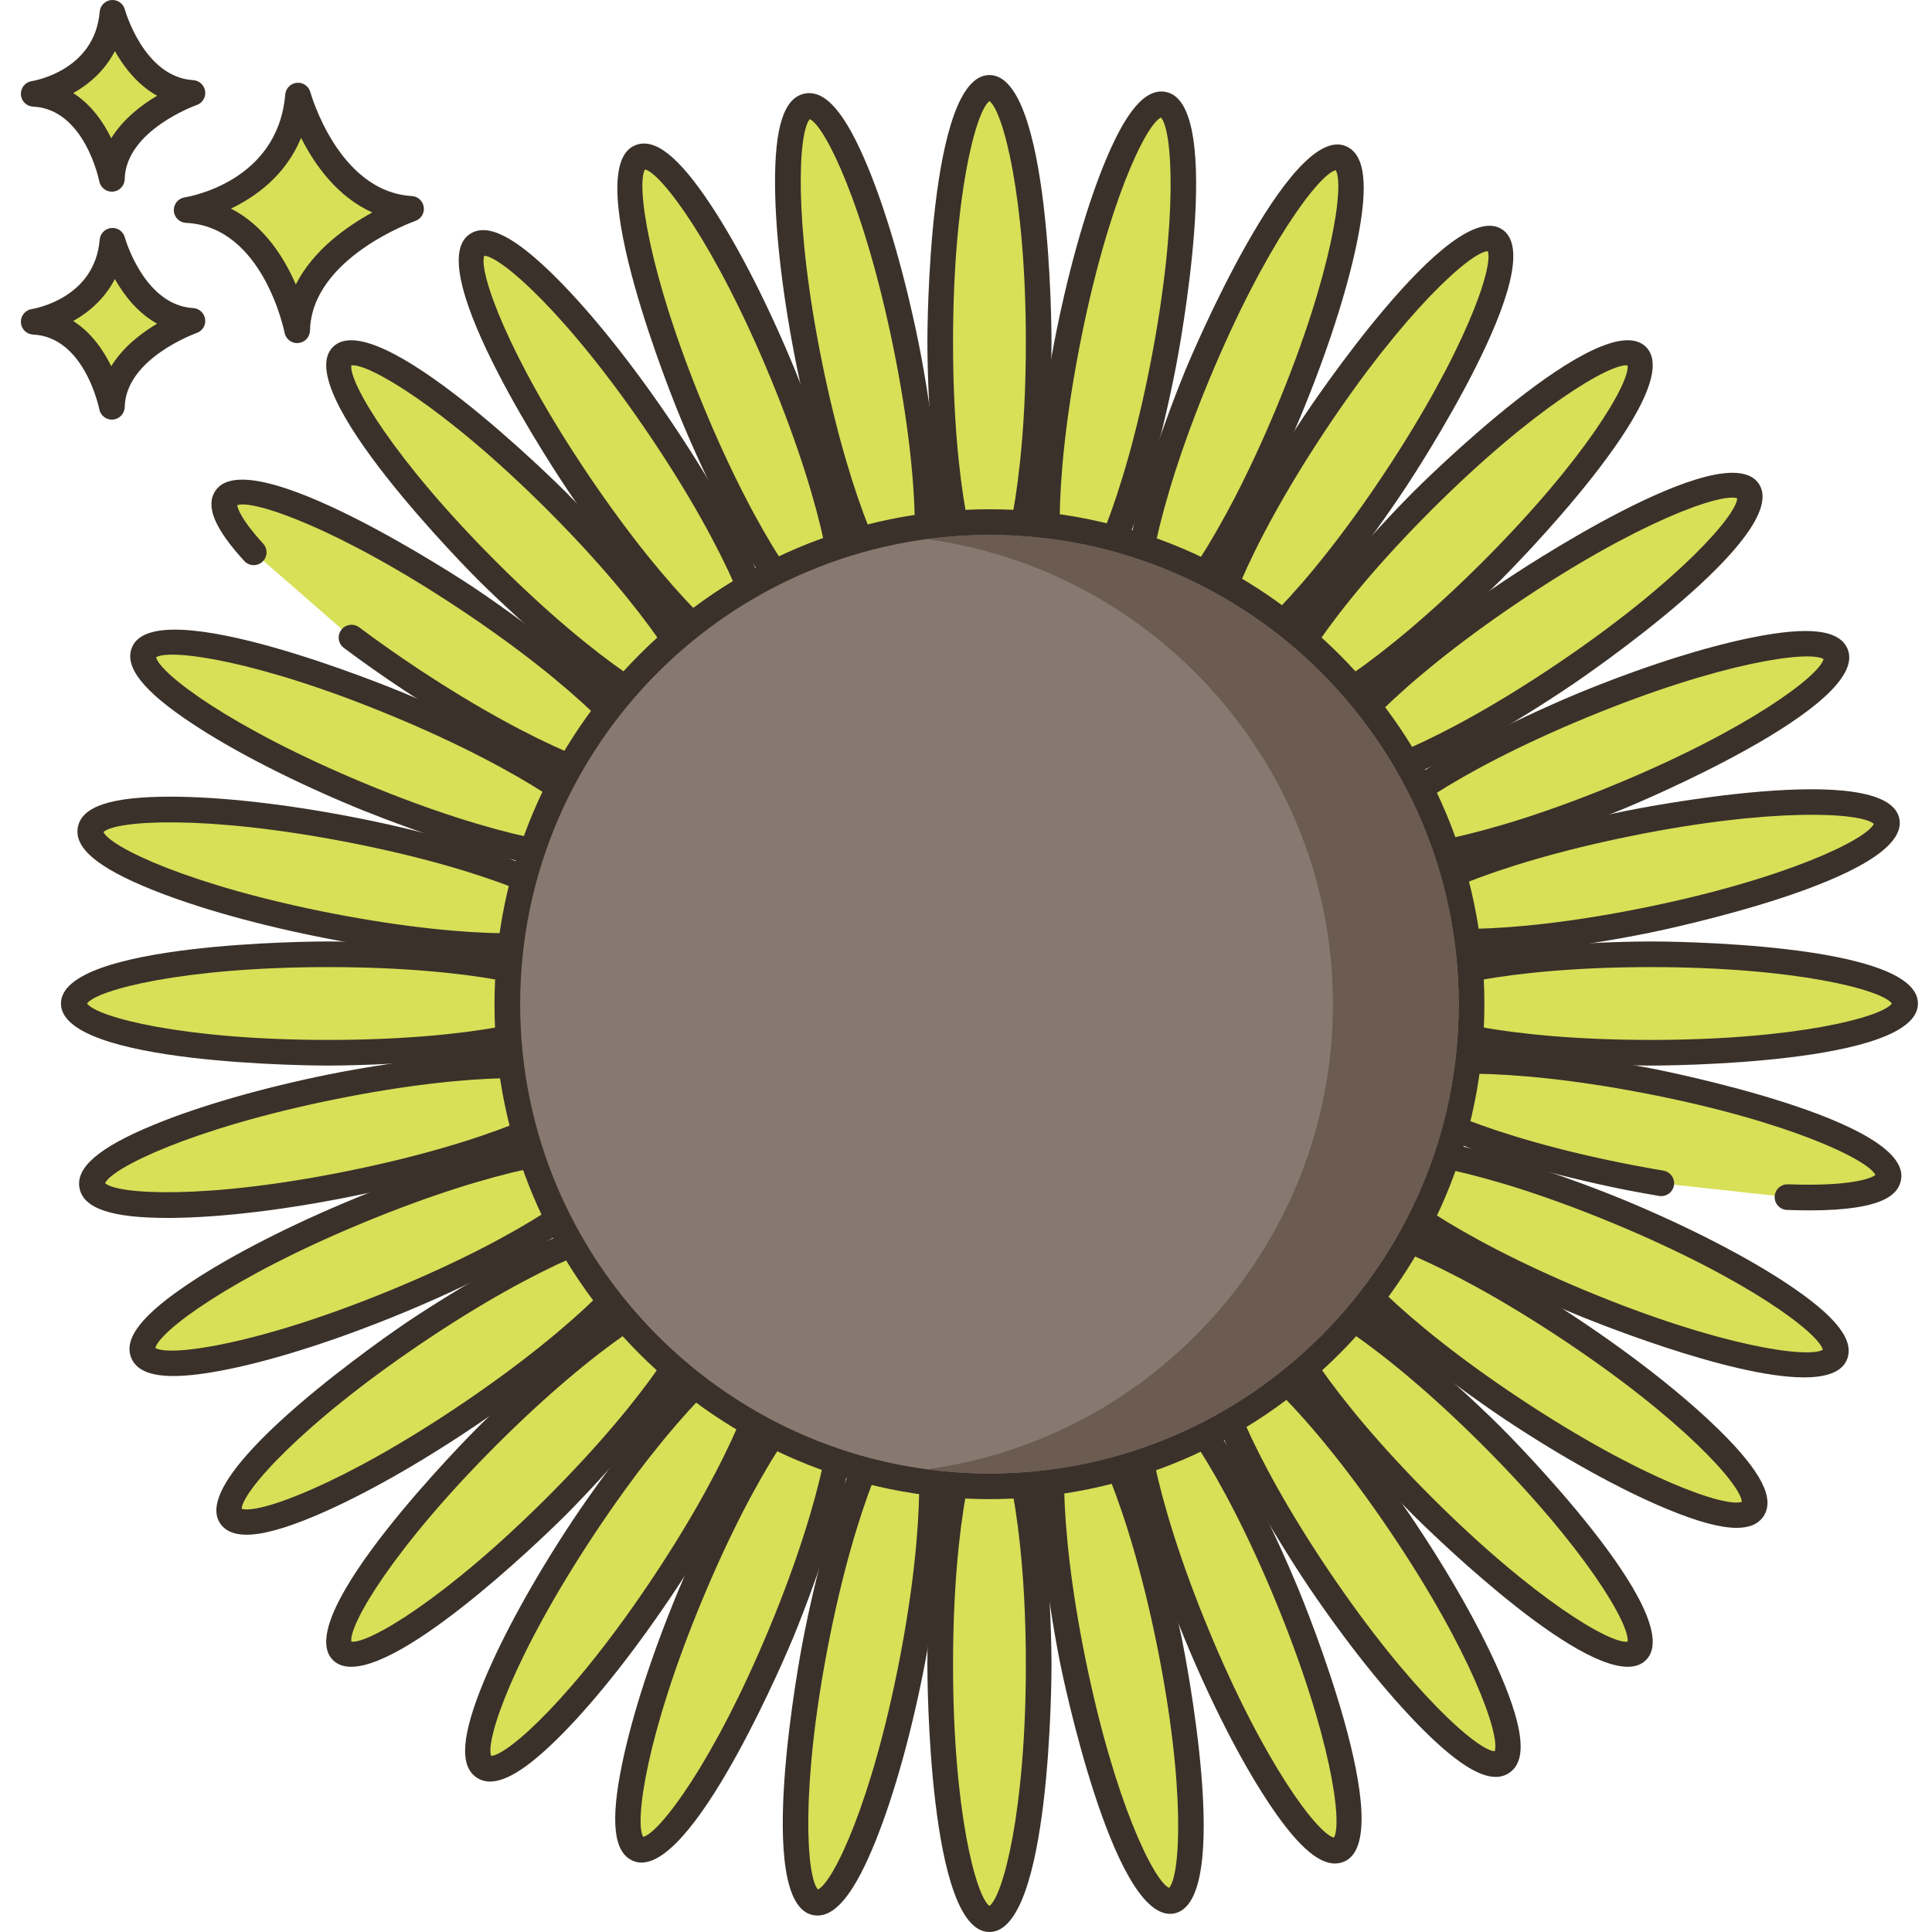<?xml version="1.0" encoding="UTF-8"?>
<!DOCTYPE svg PUBLIC '-//W3C//DTD SVG 1.0//EN'
          'http://www.w3.org/TR/2001/REC-SVG-20010904/DTD/svg10.dtd'>
<svg contentScriptType="text/ecmascript" width="100pt" xmlns:xlink="http://www.w3.org/1999/xlink" zoomAndPan="magnify" contentStyleType="text/css" height="100.0pt" viewBox="-4 0 451 451.882" preserveAspectRatio="xMidYMid meet" xmlns="http://www.w3.org/2000/svg" version="1.0"
><path style="fill:#d7e057;" d="m65.262 22.355c-1.949 23.125-26.047 26.777-26.047 26.777 20.691.977 25.848 28.121 25.848 28.121.441-19.355 26.645-28.406 26.645-28.406-19.629-1.172-26.445-26.492-26.445-26.492zm0 0"
  /><path style="fill:#3a312a;" d="m91.883 45.855c-17.207-1.031-23.66-24.051-23.727-24.285-.383-1.402-1.723-2.344-3.164-2.203-1.449.133-2.598 1.285-2.719 2.734-1.719 20.43-22.629 23.93-23.512 24.066-1.523.23-2.625 1.582-2.543 3.121.078 1.543 1.312 2.77 2.855 2.84 18.055.852 22.996 25.438 23.047 25.688.273 1.422 1.516 2.434 2.941 2.434.082 0 .168-.004.254-.012 1.527-.125 2.711-1.383 2.75-2.918.391-17.02 24.383-25.555 24.625-25.637 1.352-.469 2.184-1.828 1.988-3.246-.199-1.418-1.367-2.5-2.797-2.582zm-27.133 20.691c-2.711-6.262-7.418-13.816-15.172-17.754 5.859-2.809 12.816-7.828 16.402-16.543 3.102 6.141 8.398 13.758 16.668 17.445-6.012 3.277-13.844 8.809-17.898 16.852zm0 0"
  /><path style="fill:#d7e057;" d="m21.863 56.316c-1.379 16.359-18.426 18.941-18.426 18.941 14.637.691 18.285 19.887 18.285 19.887.312-13.688 18.844-20.09 18.844-20.09-13.883-.828-18.703-18.738-18.703-18.738zm0 0"
  /><path style="fill:#3a312a;" d="m40.746 72.062c-11.531-.691-15.945-16.371-15.988-16.531-.379-1.402-1.707-2.348-3.164-2.203-1.449.129-2.598 1.285-2.719 2.734-1.156 13.742-15.293 16.133-15.883 16.227-1.527.234-2.629 1.582-2.547 3.121.078 1.543 1.312 2.773 2.855 2.844 12.07.566 15.445 17.289 15.477 17.453.273 1.426 1.52 2.441 2.945 2.441.086 0 .168-.004.25-.012 1.531-.125 2.715-1.383 2.754-2.922.258-11.418 16.664-17.266 16.824-17.324 1.352-.465 2.188-1.824 1.992-3.242-.199-1.418-1.367-2.504-2.797-2.586zm-19.168 13.586c-1.848-3.77-4.68-7.891-8.895-10.559 3.711-2.082 7.395-5.258 9.742-9.832 2.113 3.75 5.309 7.91 9.883 10.449-3.703 2.199-7.98 5.48-10.73 9.941zm0 0"
  /><path style="fill:#d7e057;" d="m21.863 3.004c-1.379 16.355-18.426 18.938-18.426 18.938 14.637.688 18.285 19.891 18.285 19.891.312-13.691 18.844-20.094 18.844-20.094-13.883-.828-18.703-18.734-18.703-18.734zm0 0"
  /><path style="fill:#3a312a;" d="m40.746 18.746c-11.531-.691-15.945-16.371-15.988-16.531-.379-1.402-1.707-2.332-3.164-2.203-1.449.129-2.598 1.285-2.719 2.738-1.156 13.738-15.293 16.129-15.883 16.223-1.527.234-2.629 1.582-2.547 3.125.078 1.539 1.312 2.77 2.855 2.84 12.07.57 15.445 17.289 15.477 17.453.273 1.426 1.52 2.441 2.945 2.441.086 0 .168-.008.25-.012 1.531-.125 2.715-1.387 2.754-2.922.258-11.418 16.664-17.266 16.824-17.324 1.352-.465 2.188-1.824 1.992-3.242-.199-1.418-1.367-2.5-2.797-2.586zm-19.168 13.59c-1.848-3.773-4.68-7.895-8.895-10.559 3.711-2.082 7.395-5.258 9.742-9.832 2.113 3.746 5.309 7.906 9.883 10.445-3.703 2.203-7.98 5.48-10.73 9.945zm0 0"
  /><path style="fill:#d7e057;" d="m238.5 80.047c0-32.859-5.156-59.5-11.516-59.5s-11.516 26.641-11.516 59.5c0 32.863 5.156 59.5 11.516 59.5s11.516-26.637 11.516-59.5zm0 0"
  /><path style="fill:#3a312a;" d="m226.984 17.551c-14.348 0-14.516 59.945-14.516 62.496 0 2.555.168 62.5 14.516 62.5 14.352 0 14.516-59.945 14.516-62.5 0-2.551-.164-62.496-14.516-62.496zm0 118.902c-3.168-2.289-8.516-22.32-8.516-56.406 0-34.082 5.348-54.113 8.516-56.402 3.168 2.289 8.516 22.32 8.516 56.402 0 34.086-5.344 54.117-8.516 56.406zm0 0"
  /><path style="fill:#d7e057;" d="m226.984 329.883c-6.359 0-11.516 26.641-11.516 59.5 0 32.863 5.156 59.5 11.516 59.5s11.516-26.641 11.516-59.5c0-32.859-5.156-59.5-11.516-59.5zm0 0"
  /><path style="fill:#3a312a;" d="m226.984 326.883c-14.348 0-14.516 59.949-14.516 62.5 0 2.555.168 62.5 14.516 62.5 14.352 0 14.516-59.945 14.516-62.5 0-2.551-.164-62.5-14.516-62.5zm0 118.906c-3.168-2.289-8.516-22.324-8.516-56.406 0-34.082 5.348-54.117 8.516-56.406 3.168 2.293 8.516 22.324 8.516 56.406 0 34.082-5.344 54.117-8.516 56.406zm0 0"
  /><path style="fill:#d7e057;" d="m378.422 83.277c-4.496-4.5-26.98 10.691-50.215 33.93-23.234 23.234-38.426 45.719-33.93 50.215 4.496 4.5 26.98-10.695 50.215-33.93 23.238-23.234 38.43-45.719 33.93-50.215zm0 0"
  /><path style="fill:#3a312a;" d="m380.547 81.152c-10.148-10.148-52.656 32.129-54.461 33.934-1.805 1.801-44.078 44.309-33.93 54.457 1.086 1.086 2.539 1.57 4.277 1.57 14.5 0 48.57-33.891 50.18-35.5 1.809-1.805 44.078-44.309 33.934-54.461zm-38.172 50.219c-24.102 24.102-42.02 34.516-45.91 33.863-.625-3.859 9.762-21.805 33.863-45.906s42.07-34.449 45.91-33.863c.621 3.859-9.762 21.805-33.863 45.906zm0 0"
  /><path style="fill:#d7e057;" d="m159.691 302.012c-4.5-4.5-26.98 10.691-50.215 33.926-23.238 23.238-38.426 45.719-33.93 50.215 4.496 4.5 26.977-10.691 50.215-33.93 23.238-23.234 38.426-45.715 33.93-50.211zm0 0"
  /><path style="fill:#3a312a;" d="m161.812 299.887c-10.152-10.16-52.652 32.129-54.457 33.93-1.805 1.805-44.078 44.312-33.93 54.461 1.086 1.086 2.539 1.57 4.273 1.57 14.5 0 48.574-33.891 50.184-35.5 1.805-1.805 44.078-44.312 33.93-54.461zm-38.172 50.219c-24.102 24.098-42.066 34.465-45.906 33.863-.625-3.859 9.762-21.809 33.863-45.91 24.098-24.098 42.016-34.48 45.906-33.863.625 3.859-9.762 21.809-33.863 45.91zm0 0"
  /><path style="fill:#d7e057;" d="m441.152 234.715c0-6.359-26.637-11.516-59.5-11.516-32.859 0-59.5 5.156-59.5 11.516 0 6.363 26.641 11.516 59.5 11.516 32.863 0 59.5-5.152 59.5-11.516zm0 0"
  /><path style="fill:#3a312a;" d="m381.652 220.199c-2.551 0-62.5.164-62.5 14.516 0 14.352 59.949 14.516 62.5 14.516 2.555 0 62.5-.164 62.5-14.516 0-14.352-59.945-14.516-62.5-14.516zm0 23.031c-34.086 0-54.117-5.344-56.406-8.516 2.293-3.168 22.324-8.516 56.406-8.516 34.082 0 54.117 5.348 56.406 8.516-2.289 3.172-22.32 8.516-56.406 8.516zm0 0"
  /><path style="fill:#d7e057;" d="m131.82 234.715c0-6.359-26.641-11.516-59.5-11.516-32.863 0-59.5 5.156-59.5 11.516 0 6.363 26.637 11.516 59.5 11.516 32.859 0 59.5-5.152 59.5-11.516zm0 0"
  /><path style="fill:#3a312a;" d="m72.32 220.199c-2.555 0-62.5.164-62.5 14.516 0 14.352 59.945 14.516 62.5 14.516 2.551 0 62.5-.164 62.5-14.516 0-14.352-59.949-14.516-62.5-14.516zm0 23.031c-34.086 0-54.121-5.344-56.406-8.516 2.289-3.168 22.324-8.516 56.406-8.516 34.082 0 54.113 5.348 56.406 8.516-2.293 3.172-22.324 8.516-56.406 8.516zm0 0"
  /><path style="fill:#d7e057;" d="m344.496 335.938c-23.238-23.234-45.719-38.426-50.219-33.926-4.496 4.496 10.695 26.977 33.934 50.211 23.234 23.238 45.715 38.426 50.215 33.93 4.496-4.496-10.695-26.977-33.93-50.215zm0 0"
  /><path style="fill:#3a312a;" d="m346.613 333.816c-1.801-1.801-44.312-44.07-54.457-33.93-10.148 10.148 32.125 52.656 33.93 54.461 1.613 1.609 35.688 35.5 50.184 35.5 1.734 0 3.191-.488 4.277-1.57 10.145-10.148-32.125-52.656-33.934-54.461zm-16.285 16.289c-24.102-24.102-34.484-42.047-33.863-45.91 3.867-.609 21.805 9.762 45.91 33.863 24.102 24.102 34.484 42.047 33.863 45.91-3.887.641-21.809-9.766-45.91-33.863zm0 0"
  /><path style="fill:#d7e057;" d="m125.762 117.207c-23.234-23.238-45.715-38.426-50.215-33.93-4.496 4.496 10.695 26.98 33.93 50.215 23.238 23.238 45.719 38.43 50.215 33.93 4.496-4.496-10.691-26.98-33.93-50.215zm0 0"
  /><path style="fill:#3a312a;" d="m127.883 115.086c-1.805-1.805-44.324-44.07-54.457-33.934-10.148 10.148 32.125 52.656 33.93 54.461 1.613 1.609 35.688 35.504 50.184 35.5 1.73 0 3.191-.488 4.273-1.57 10.148-10.148-32.125-52.652-33.93-54.457zm-16.285 16.285c-24.102-24.102-34.488-42.051-33.863-45.906 3.84-.605 21.809 9.762 45.91 33.863 24.098 24.102 34.484 42.047 33.863 45.906-3.855.59-21.809-9.758-45.91-33.863zm0 0"
  /><path style="fill:#d7e057;" d="m309.156 36.941c-5.875-2.441-20.855 20.18-33.465 50.527-12.605 30.344-18.066 56.922-12.191 59.363 5.875 2.441 20.855-20.184 33.465-50.527 12.605-30.348 18.066-56.926 12.191-59.363zm0 0"
  /><path style="fill:#3a312a;" d="m310.309 34.168c-13.234-5.465-36.406 49.793-37.387 52.148-.977 2.355-23.824 57.777-10.574 63.289.629.258 1.281.383 1.949.383 13.449 0 34.504-50.289 35.438-52.535 6.168-14.848 10.855-29.297 13.195-40.691 2.777-13.52 1.945-20.695-2.621-22.594zm-16.117 60.984c-13.078 31.477-25.699 47.922-29.504 48.82-2.047-3.328.699-23.879 13.777-55.355 13.078-31.477 25.703-47.922 29.508-48.82 2.047 3.332-.703 23.883-13.781 55.355zm0 0"
  /><path style="fill:#d7e057;" d="m190.492 322.598c-5.875-2.441-20.855 20.184-33.465 50.531s-18.07 56.926-12.195 59.367c5.871 2.438 20.855-20.184 33.465-50.531s18.066-56.926 12.195-59.367zm0 0"
  /><path style="fill:#3a312a;" d="m191.621 319.824c-13.238-5.473-36.402 49.793-37.383 52.152-6.168 14.844-10.855 29.297-13.195 40.695-2.777 13.516-1.945 20.695 2.621 22.59.629.262 1.273.383 1.945.383 13.449 0 34.504-50.285 35.438-52.531.98-2.355 23.828-57.777 10.574-63.289zm-16.113 60.988c-13.078 31.477-25.703 47.922-29.508 48.82-2.051-3.328.699-23.879 13.777-55.355 13.074-31.473 25.699-47.922 29.504-48.82 2.051 3.328-.699 23.879-13.773 55.355zm0 0"
  /><path style="fill:#d7e057;" d="m424.938 152.973c-2.43-5.879-29.02-.477-59.391 12.066-30.371 12.543-53.027 27.477-50.602 33.352 2.43 5.879 29.02.477 59.391-12.066 30.375-12.539 53.027-27.473 50.602-33.352zm0 0"
  /><path style="fill:#3a312a;" d="m427.711 151.824c-1.887-4.566-9.066-5.418-22.586-2.668-11.398 2.316-25.863 6.969-40.723 13.109-2.359.973-57.703 24.008-52.227 37.27 1.23 2.984 4.988 4.145 10.102 4.145 17.633 0 51.375-13.824 53.207-14.578 2.355-.977 57.703-24.012 52.227-37.277zm-54.52 31.73c-31.5 13.008-52.051 15.723-55.383 13.656.906-3.805 17.379-16.391 48.883-29.398 31.508-13.012 52.062-15.719 55.387-13.66-.902 3.801-17.379 16.391-48.887 29.402zm0 0"
  /><path style="fill:#d7e057;" d="m139.023 271.039c-2.43-5.879-29.02-.477-59.391 12.066-30.371 12.543-53.027 27.477-50.602 33.355 2.43 5.879 29.02.477 59.391-12.066 30.375-12.543 53.027-27.477 50.602-33.355zm0 0"
  /><path style="fill:#3a312a;" d="m141.797 269.895c-1.891-4.57-9.066-5.418-22.586-2.668-11.402 2.316-25.863 6.969-40.723 13.109-14.863 6.133-28.395 13.039-38.105 19.441-11.523 7.594-16.008 13.262-14.125 17.828 1.172 2.836 4.379 4.238 9.875 4.238 3.359 0 7.582-.527 12.711-1.566 11.398-2.316 25.863-6.973 40.723-13.109 14.863-6.137 28.395-13.043 38.105-19.445 11.523-7.594 16.008-13.258 14.125-17.828zm-54.52 31.727c-31.504 13.008-52.055 15.719-55.383 13.656.902-3.801 17.379-16.391 48.883-29.398 31.508-13.008 52.062-15.719 55.387-13.656-.906 3.801-17.383 16.391-48.887 29.398zm0 0"
  /><path style="fill:#d7e057;" d="m374.234 283.426c-30.348-12.609-56.926-18.07-59.363-12.195-2.441 5.875 20.18 20.855 50.527 33.461 30.344 12.609 56.922 18.07 59.363 12.195 2.438-5.871-20.184-20.855-50.527-33.461zm0 0"
  /><path style="fill:#3a312a;" d="m413.449 300.18c-9.699-6.422-23.215-13.359-38.062-19.527-2.359-.98-57.781-23.832-63.289-10.574-1.895 4.562 2.578 10.238 14.086 17.859 9.699 6.422 23.215 13.359 38.062 19.527 1.832.762 35.637 14.695 53.246 14.695 5.074 0 8.809-1.156 10.039-4.121 1.895-4.566-2.578-10.238-14.082-17.859zm-46.902 1.746c-31.473-13.082-47.922-25.707-48.82-29.508 3.328-2.055 23.883.699 55.355 13.777 31.473 13.078 47.922 25.699 48.82 29.504-3.328 2.051-23.879-.699-55.355-13.773zm0 0"
  /><path style="fill:#d7e057;" d="m88.574 164.738c-30.344-12.609-56.922-18.066-59.363-12.195-2.441 5.875 20.184 20.855 50.527 33.465 30.348 12.609 56.926 18.066 59.363 12.195 2.441-5.875-20.18-20.855-50.527-33.465zm0 0"
  /><path style="fill:#3a312a;" d="m127.789 181.492c-9.699-6.422-23.215-13.359-38.062-19.527-2.359-.98-57.777-23.828-63.289-10.574-1.895 4.566 2.578 10.238 14.086 17.859 9.699 6.426 23.215 13.359 38.062 19.527 1.832.762 35.637 14.699 53.246 14.699 5.074 0 8.809-1.16 10.043-4.125 1.895-4.562-2.578-10.238-14.086-17.859zm-46.898 1.742c-31.477-13.078-47.926-25.699-48.824-29.504 3.328-2.051 23.879.699 55.355 13.777 31.477 13.078 47.926 25.703 48.824 29.508-3.328 2.051-23.887-.703-55.355-13.781zm0 0"
  /><path style="fill:#d7e057;" d="m296.664 373.277c-12.543-30.375-27.477-53.027-33.355-50.598-5.879 2.426-.477 29.016 12.066 59.387 12.543 30.375 27.477 53.031 33.355 50.602 5.875-2.43.477-29.02-12.066-59.391zm0 0"
  /><path style="fill:#3a312a;" d="m299.434 372.133c-6.133-14.859-13.039-28.395-19.441-38.105-7.594-11.52-13.258-16.012-17.828-14.125-13.266 5.48 9.465 60.953 10.438 63.309 6.137 14.863 13.043 28.395 19.445 38.109 6.48 9.828 11.555 14.539 15.742 14.539.719 0 1.418-.141 2.09-.418 13.258-5.477-9.469-60.953-10.445-63.309zm8.113 57.676c-3.805-.906-16.391-17.379-29.398-48.883-13.008-31.504-15.715-52.059-13.66-55.387 3.805.906 16.395 17.383 29.402 48.887 13.008 31.5 15.711 52.059 13.656 55.383zm0 0"
  /><path style="fill:#d7e057;" d="m178.594 87.363c-12.539-30.375-27.473-53.027-33.352-50.602-5.879 2.43-.477 29.02 12.066 59.391 12.539 30.375 27.473 53.027 33.352 50.602 5.883-2.43.48-29.02-12.066-59.391zm0 0"
  /><path style="fill:#3a312a;" d="m181.371 86.219c-6.137-14.863-13.043-28.395-19.445-38.109-7.594-11.52-13.254-16.012-17.828-14.121-13.266 5.477 9.465 60.953 10.441 63.309 6.133 14.859 13.039 28.395 19.441 38.105 6.48 9.828 11.555 14.539 15.742 14.539.719 0 1.418-.137 2.09-.414 13.258-5.48-9.469-60.953-10.441-63.309zm8.109 57.676c-3.805-.906-16.391-17.383-29.398-48.883-13.008-31.504-15.715-52.062-13.66-55.387 3.805.906 16.395 17.379 29.402 48.883 13.008 31.504 15.715 52.059 13.656 55.387zm0 0"
  /><path style="fill:#d7e057;" d="m267.684 24.453c-6.242-1.211-16.367 23.965-22.613 56.227-6.242 32.262-6.246 59.395 0 60.602 6.242 1.207 16.367-23.965 22.613-56.227 6.246-32.262 6.246-59.395 0-60.602zm0 0"
  /><path style="fill:#3a312a;" d="m268.254 21.508c-4.848-.953-9.508 4.582-14.66 17.383-4.34 10.793-8.41 25.43-11.465 41.215-.488 2.508-11.715 61.391 2.371 64.121.352.066.703.102 1.051.102 4.477 0 8.836-5.613 13.609-17.488 4.34-10.793 8.414-25.43 11.469-41.215.484-2.504 11.715-61.391-2.375-64.117zm-3.516 62.977c-6.477 33.461-15.531 52.113-19.078 53.758-2.676-2.848-4.117-23.531 2.355-56.992 6.48-33.465 15.535-52.117 19.082-53.762 2.676 2.848 4.121 23.531-2.359 56.996zm0 0"
  /><path style="fill:#d7e057;" d="m208.898 328.148c-6.242-1.207-16.367 23.965-22.613 56.227-6.242 32.262-6.246 59.395 0 60.605 6.242 1.207 16.367-23.965 22.613-56.227 6.246-32.266 6.246-59.395 0-60.605zm0 0"
  /><path style="fill:#3a312a;" d="m209.473 325.203c-4.852-.934-9.512 4.586-14.664 17.387-4.34 10.793-8.41 25.43-11.469 41.215-.484 2.504-11.711 61.391 2.375 64.121.352.066.699.102 1.051.102 4.477 0 8.832-5.617 13.609-17.488 4.34-10.793 8.414-25.43 11.469-41.215.484-2.508 11.715-61.391-2.371-64.121zm-3.52 62.98c-6.477 33.461-15.531 52.113-19.078 53.758-2.68-2.848-4.121-23.535 2.355-56.996 6.48-33.465 15.535-52.117 19.082-53.758 2.676 2.848 4.117 23.531-2.359 56.996zm0 0"
  /><path style="fill:#d7e057;" d="m404.441 114.816c-3.559-5.27-28.52 5.371-55.746 23.77-27.227 18.395-46.418 37.582-42.855 42.852s28.52-5.371 55.75-23.766c27.227-18.398 46.414-37.586 42.852-42.855zm0 0"
  /><path style="fill:#3a312a;" d="m406.93 113.137c-8.023-11.895-57.797 21.535-59.914 22.961-13.32 9.004-25.188 18.488-33.414 26.711-9.758 9.758-13.012 16.211-10.246 20.305 1.199 1.773 3.23 2.664 6.176 2.664 3.859 0 9.289-1.523 16.484-4.59 10.703-4.562 23.93-12.035 37.254-21.035 2.113-1.426 51.695-35.121 43.66-47.016zm-47.02 42.047c-28.246 19.082-47.836 25.859-51.504 24.52.117-3.906 13.727-19.551 41.969-38.633 28.246-19.082 47.836-25.859 51.508-24.523-.125 3.91-13.73 19.555-41.973 38.637zm0 0"
  /><path style="fill:#d7e057;" d="m148.129 287.992c-3.559-5.27-28.52 5.375-55.746 23.77-27.23 18.398-46.414 37.586-42.855 42.855 3.559 5.27 28.52-5.375 55.746-23.77 27.23-18.398 46.418-37.582 42.855-42.855zm0 0"
  /><path style="fill:#3a312a;" d="m150.613 286.316c-8.027-11.895-57.797 21.531-59.914 22.961-2.113 1.43-51.691 35.125-43.656 47.02 1.195 1.773 3.227 2.664 6.176 2.664 3.855 0 9.289-1.527 16.48-4.594 10.703-4.562 23.934-12.031 37.254-21.035 13.32-9 25.191-18.488 33.418-26.711 9.758-9.758 13.012-16.211 10.242-20.305zm-47.02 42.043c-28.238 19.082-47.82 25.879-51.504 24.523.121-3.906 13.727-19.551 41.969-38.633 28.242-19.082 47.832-25.871 51.508-24.523-.125 3.91-13.73 19.555-41.973 38.633zm0 0"
  /><path style="fill:#d7e057;" d="m381.023 252.801c-32.262-6.246-59.395-6.246-60.605 0-1.207 6.246 23.965 16.371 56.227 22.617 2.527.488 5.02.934 7.477 1.348l29.523 3.234c13.746.512 22.914-1.016 23.605-4.582 1.207-6.246-23.965-16.371-56.227-22.617zm0 0"
  /><path style="fill:#3a312a;" d="m381.594 249.855c-2.504-.48-61.391-11.715-64.121 2.375-2.727 14.09 56.098 25.645 58.605 26.129 2.555.496 5.07.945 7.551 1.363 1.633.266 3.18-.828 3.453-2.461.273-1.633-.828-3.18-2.461-3.457-2.434-.41-4.902-.852-7.402-1.336-33.465-6.477-52.117-15.531-53.762-19.078 2.852-2.68 23.535-4.117 56.996 2.359 33.426 6.465 52.07 15.512 53.754 19.066-1.129.926-6.355 2.707-20.453 2.188-1.656-.062-3.043 1.23-3.109 2.883-.062 1.656 1.234 3.051 2.887 3.113 1.879.066 3.621.102 5.242.102 17.836 0 20.812-3.988 21.418-7.117 2.73-14.09-56.094-25.645-58.598-26.129zm0 0"
  /><path style="fill:#d7e057;" d="m77.324 194.02c-32.262-6.246-59.395-6.246-60.602-.004-1.211 6.246 23.961 16.371 56.223 22.613 32.266 6.246 59.398 6.246 60.605 0 1.211-6.242-23.965-16.367-56.227-22.609zm0 0"
  /><path style="fill:#3a312a;" d="m119.109 202.539c-10.789-4.34-25.43-8.41-41.215-11.469-15.785-3.051-30.883-4.734-42.516-4.734-13.801 0-20.664 2.262-21.605 7.113-.938 4.852 4.586 9.512 17.391 14.66 10.793 4.34 25.426 8.414 41.215 11.465 15.785 3.055 30.883 4.738 42.516 4.738 13.797 0 20.664-2.262 21.602-7.113.941-4.852-4.586-9.512-17.387-14.66zm-45.59 11.145c-33.465-6.477-52.117-15.535-53.762-19.078 2.852-2.676 23.535-4.121 56.996 2.355 33.465 6.48 52.117 15.535 53.762 19.082-2.852 2.672-23.535 4.113-56.996-2.359zm0 0"
  /><path style="fill:#d7e057;" d="m323.117 356.426c-18.395-27.227-37.582-46.414-42.852-42.855-5.27 3.562 5.371 28.523 23.766 55.75 18.398 27.23 37.582 46.414 42.855 42.855 5.27-3.559-5.375-28.523-23.77-55.75zm0 0"
  /><path style="fill:#3a312a;" d="m346.637 392c-4.562-10.703-12.035-23.934-21.035-37.258-1.43-2.113-35.133-51.711-47.02-43.656-11.891 8.035 21.535 57.797 22.965 59.914 9 13.32 18.488 25.188 26.711 33.414 7.539 7.535 13.102 11.195 17.133 11.195 1.188 0 2.242-.32 3.172-.949 4.098-2.766 3.484-9.969-1.926-22.66zm-1.484 17.609c-3.906-.125-19.551-13.727-38.633-41.969s-25.867-47.836-24.523-51.504c3.91.121 19.555 13.727 38.637 41.969 19.082 28.242 25.867 47.836 24.52 51.504zm0 0"
  /><path style="fill:#d7e057;" d="m149.938 100.113c-18.395-27.23-37.582-46.418-42.852-42.855-5.27 3.559 5.371 28.52 23.766 55.75 18.398 27.227 37.582 46.414 42.855 42.852 5.27-3.562-5.371-28.52-23.77-55.746zm0 0"
  /><path style="fill:#3a312a;" d="m173.457 135.684c-4.562-10.699-12.031-23.93-21.035-37.25-9-13.324-18.488-25.191-26.711-33.418-9.758-9.754-16.211-13.008-20.305-10.246-11.891 8.039 21.531 57.801 22.961 59.918 9 13.32 18.488 25.188 26.711 33.414 7.535 7.535 13.102 11.191 17.133 11.191 1.188 0 2.238-.316 3.172-.945 4.098-2.77 3.488-9.969-1.926-22.664zm-1.484 17.613c-3.906-.121-19.551-13.73-38.633-41.969-19.082-28.242-25.867-47.836-24.52-51.508 3.906.125 19.551 13.73 38.633 41.973 19.082 28.242 25.867 47.836 24.52 51.504zm0 0"
  /><path style="fill:#d7e057;" d="m345.246 56.16c-5.305-3.512-24.312 15.852-42.457 43.246-18.145 27.398-28.555 52.457-23.254 55.969 5.301 3.512 24.309-15.852 42.457-43.25 18.145-27.395 28.555-52.453 23.254-55.965zm0 0"
  /><path style="fill:#3a312a;" d="m346.902 53.656c-11.949-7.906-45.207 41.965-46.613 44.094-8.883 13.402-16.227 26.703-20.691 37.445-5.297 12.742-5.844 19.949-1.719 22.676.922.613 1.957.922 3.121.922 4.035 0 9.586-3.707 17.086-11.352 8.148-8.301 17.527-20.254 26.406-33.66 1.41-2.129 34.375-52.195 22.41-60.125zm-27.41 56.812c-18.824 28.422-34.344 42.168-38.246 42.324-1.383-3.656 5.223-23.312 24.047-51.73 18.82-28.418 34.34-42.164 38.246-42.32 1.375 3.656-5.227 23.312-24.047 51.727zm0 0"
  /><path style="fill:#d7e057;" d="m174.434 314.059c-5.301-3.512-24.309 15.852-42.453 43.246-18.148 27.398-28.559 52.457-23.254 55.969 5.301 3.512 24.309-15.852 42.453-43.25 18.148-27.398 28.559-52.453 23.254-55.965zm0 0"
  /><path style="fill:#3a312a;" d="m176.09 311.559c-11.949-7.918-45.203 41.965-46.613 44.09-8.879 13.406-16.227 26.707-20.688 37.449-5.297 12.742-5.844 19.945-1.723 22.676.922.609 1.961.918 3.125.918 4.035 0 9.582-3.707 17.086-11.348 8.148-8.301 17.527-20.254 26.402-33.66 8.883-13.406 16.227-26.707 20.691-37.449 5.297-12.742 5.844-19.945 1.719-22.676zm-27.41 56.809c-18.824 28.422-34.34 42.168-38.246 42.324-1.379-3.656 5.227-23.312 24.047-51.73 18.824-28.418 34.34-42.164 38.25-42.32 1.375 3.656-5.23 23.312-24.051 51.727zm0 0"
  /><path style="fill:#d7e057;" d="m436.863 192.082c-1.266-6.234-28.395-5.984-60.602.559-32.203 6.543-57.281 16.898-56.016 23.129 1.266 6.234 28.398 5.984 60.602-.559 32.207-6.543 57.285-16.898 56.016-23.129zm0 0"
  /><path style="fill:#3a312a;" d="m439.805 191.484c-2.855-14.059-61.637-2.293-64.137-1.785-15.758 3.203-30.355 7.41-41.105 11.848-12.754 5.27-18.238 9.977-17.254 14.82.957 4.711 7.496 6.918 20.551 6.918.367 0 .738 0 1.117-.004 11.629-.105 26.715-1.93 42.469-5.129 2.5-.508 61.215-12.605 58.359-26.668zm-59.551 20.789c-33.402 6.785-54.098 5.527-56.973 2.879 1.613-3.559 20.18-12.789 53.582-19.574 33.398-6.785 54.098-5.535 56.973-2.883-1.613 3.562-20.184 12.789-53.582 19.578zm0 0"
  /><path style="fill:#d7e057;" d="m133.723 253.66c-1.266-6.23-28.398-5.98-60.602.559-32.203 6.543-57.281 16.898-56.016 23.133 1.266 6.23 28.398 5.98 60.602-.562 32.203-6.539 57.281-16.895 56.016-23.129zm0 0"
  /><path style="fill:#3a312a;" d="m136.664 253.062c-2.855-14.059-61.637-2.289-64.141-1.781-15.754 3.199-30.352 7.41-41.105 11.848-12.754 5.266-18.234 9.977-17.25 14.82.957 4.711 7.492 6.918 20.547 6.918.367 0 .742 0 1.117-.004 11.633-.109 26.715-1.93 42.473-5.133 15.758-3.199 30.355-7.406 41.109-11.848 12.75-5.266 18.234-9.977 17.25-14.82zm-59.555 20.789c-33.402 6.785-54.102 5.531-56.973 2.883 1.609-3.559 20.176-12.789 53.582-19.574 33.406-6.781 54.098-5.531 56.973-2.883-1.613 3.562-20.18 12.789-53.582 19.574zm0 0"
  /><path style="fill:#d7e057;" d="m362.293 310.52c-27.395-18.145-52.453-28.555-55.965-23.254s15.848 24.309 43.246 42.457c27.398 18.145 52.453 28.555 55.965 23.254 3.516-5.305-15.848-24.312-43.246-42.457zm0 0"
  /><path style="fill:#3a312a;" d="m397.609 334.422c-8.301-8.148-20.254-17.527-33.66-26.402-13.402-8.879-26.703-16.227-37.445-20.691-12.742-5.293-19.949-5.84-22.676-1.719-7.926 11.965 41.965 45.203 44.09 46.613 13.406 8.879 26.707 16.227 37.445 20.688 7.137 2.969 12.539 4.445 16.391 4.445 3.02 0 5.086-.91 6.289-2.723 2.727-4.121-.586-10.543-10.434-20.211zm-46.379-7.203c-28.414-18.816-42.164-34.336-42.324-38.242 3.664-1.391 23.316 5.227 51.73 24.047 28.418 18.82 42.168 34.34 42.324 38.242-3.66 1.391-23.309-5.223-51.73-24.047zm0 0"
  /><path style="fill:#d7e057;" d="m104.395 139.711c-27.395-18.148-52.453-28.559-55.965-23.254-1.461 2.211 1.059 6.809 6.473 12.73l22.871 19.945c4.32 3.23 8.98 6.52 13.902 9.781 27.398 18.145 52.457 28.555 55.965 23.254 3.512-5.301-15.848-24.312-43.246-42.457zm0 0"
  /><path style="fill:#3a312a;" d="m106.051 137.207c-2.125-1.41-52.203-34.379-60.121-22.406-2.363 3.566-.215 8.785 6.758 16.41 1.117 1.219 3.016 1.305 4.238.188 1.223-1.117 1.309-3.016.188-4.238-5.191-5.68-5.969-8.25-6.074-9.004 3.734-1.359 23.355 5.281 51.699 24.055 28.418 18.82 42.168 34.34 42.328 38.246-3.652 1.379-23.312-5.223-51.73-24.047-4.734-3.133-9.363-6.391-13.762-9.684-1.328-.988-3.207-.719-4.199.609-.992 1.324-.723 3.203.605 4.199 4.488 3.359 9.211 6.684 14.039 9.879 1.805 1.195 37.992 25.02 53.844 25.02 2.867 0 5.066-.781 6.281-2.613 7.926-11.965-41.965-45.203-44.094-46.613zm0 0"
  /><path style="fill:#d7e057;" d="m269.062 383.992c-6.543-32.199-16.898-57.281-23.133-56.016-6.23 1.266-5.98 28.398.562 60.605 6.539 32.199 16.898 57.281 23.129 56.016 6.23-1.266 5.98-28.402-.559-60.605zm0 0"
  /><path style="fill:#3a312a;" d="m272.004 383.398c-.508-2.5-12.555-61.242-26.672-58.359-14.062 2.859-2.289 61.637-1.781 64.137.496 2.441 12.035 58.461 25.672 58.461.328 0 .664-.035.996-.102 14.062-2.859 2.289-61.637 1.785-64.137zm-3 58.168c-3.562-1.613-12.789-20.184-19.574-53.586-6.785-33.398-5.531-54.098-2.883-56.969 3.562 1.613 12.789 20.18 19.574 53.582 6.785 33.398 5.535 54.098 2.883 56.973zm0 0"
  /><path style="fill:#d7e057;" d="m207.48 80.852c-6.543-32.203-16.898-57.281-23.129-56.016-6.23 1.266-5.98 28.398.559 60.602 6.543 32.203 16.898 57.281 23.133 56.016 6.23-1.266 5.98-28.398-.562-60.602zm0 0"
  /><path style="fill:#3a312a;" d="m210.422 80.254c-3.203-15.754-7.41-30.355-11.848-41.109-5.266-12.75-9.984-18.227-14.82-17.25-4.844.984-7.043 7.871-6.914 21.668.105 11.633 1.93 26.715 5.129 42.469.496 2.441 12.035 58.469 25.672 58.461.332 0 .664-.035.996-.102 14.062-2.855 2.293-61.633 1.785-64.137zm-2.996 58.168c-3.562-1.613-12.789-20.184-19.574-53.582-6.785-33.402-5.535-54.102-2.883-56.973 3.559 1.613 12.789 20.18 19.574 53.582 6.785 33.402 5.531 54.098 2.883 56.973zm0 0"
  /><path style="fill:#87796f;" d="m241.953 123.086c-61.727-8.266-118.469 35.078-126.734 96.805-8.262 61.73 35.078 118.469 96.809 126.734 61.727 8.262 118.469-35.078 126.73-96.809 8.266-61.727-35.074-118.469-96.805-126.73zm0 0"
  /><path style="fill:#3a312a;" d="m226.984 119.113c-63.832 0-115.762 51.93-115.762 115.762s51.93 115.762 115.762 115.762 115.762-51.93 115.762-115.762-51.93-115.762-115.762-115.762zm0 225.523c-60.52 0-109.762-49.238-109.762-109.762s49.242-109.762 109.762-109.762c60.523 0 109.762 49.238 109.762 109.762s-49.238 109.762-109.762 109.762zm0 0"
  /><path style="fill:#6b5b51;" d="m226.984 125.121c-4.98 0-9.898.34-14.699.98 53.578 7.219 95.039 53.262 95.039 108.781 0 55.52-41.461 101.559-95.039 108.777 4.801.641 9.719.98 14.699.98 60.52 0 109.762-49.238 109.762-109.758 0-60.52-49.242-109.762-109.762-109.762zm0 0"
/></svg
>
